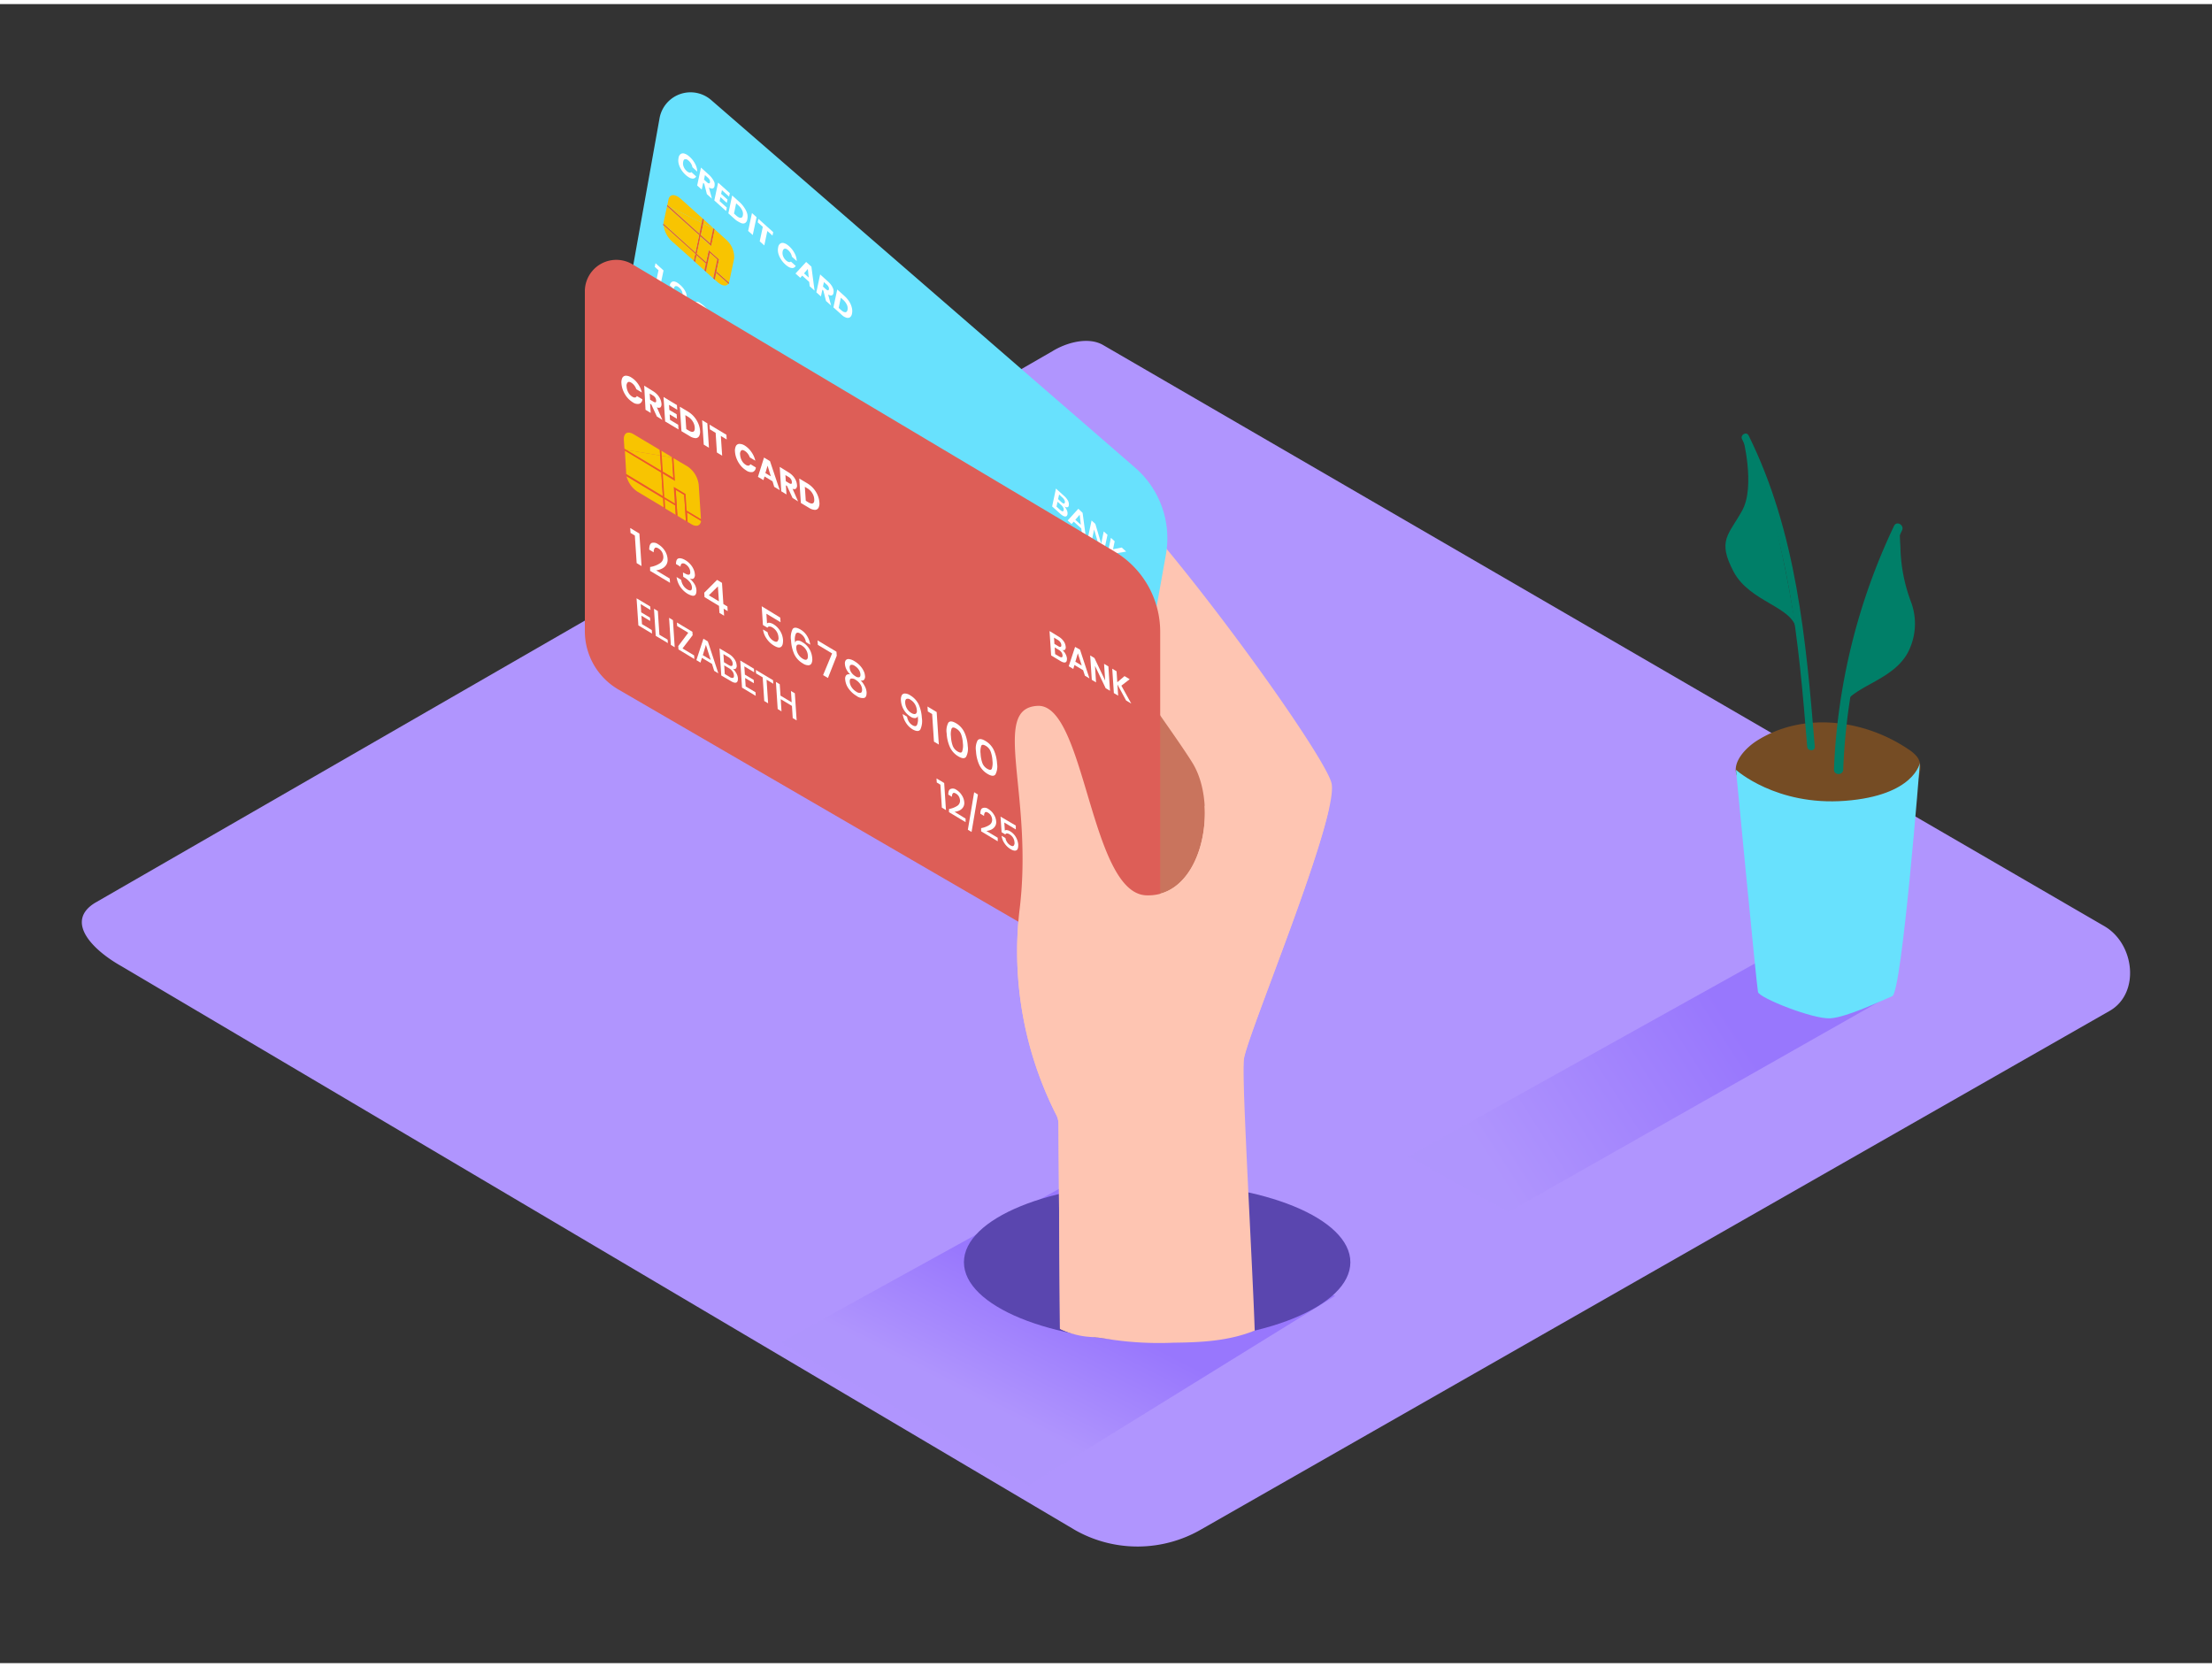 <svg id="Layer_2" data-name="Layer 2" xmlns="http://www.w3.org/2000/svg" xmlns:xlink="http://www.w3.org/1999/xlink" viewBox="0 0 400 300" width="406" height="306" class="illustration styles_illustrationTablet__1DWOa"><rect x="0" y="0" width="400" height="300" fill="#333333" stroke="none"/><defs><linearGradient id="linear-gradient" x1="192.97" y1="234.45" x2="182.47" y2="255.1" gradientUnits="userSpaceOnUse"><stop offset="0" stop-color="#6737fe"></stop><stop offset="1" stop-color="#b095fe"></stop></linearGradient><linearGradient id="linear-gradient-2" x1="313.54" y1="184" x2="270.9" y2="211.33" xlink:href="#linear-gradient"></linearGradient></defs><title>PP</title><path d="M194.51,276,22,174c-5.49-3.08-10.2-8.15-4.85-11.46L190.29,62.78c2.6-1.61,6.54-2.66,9.18-1.13L380.54,166.74c5.49,3.19,6.48,12.1,1,15.29L217.25,275.8A22.94,22.94,0,0,1,194.51,276Z" fill="#b095fe"></path><path d="M157,250.92c1.76,1,27.25,15.78,29,16.94l55.44-34.27-49.09-19.81L141.17,242C146.21,245.36,151.72,247.84,157,250.92Z" opacity="0.32" fill="url(#linear-gradient)"></path><ellipse cx="209.25" cy="227.51" rx="34.94" ry="14.32" fill="#5a46af"></ellipse><rect x="193.44" y="125.1" width="32.72" height="55.84" fill="#c9745d"></rect><path d="M191,200.85a3.62,3.62,0,0,1,.41,1.69l.26,37c10.34,5.21,23.33-4.26,34-8.93-.33-10.53-1.09-36.46-.74-39.74.44-4.13,17.19-43.75,15.86-49.95S197.12,76.54,189.63,79s.88,9.91.88,16.92,20.27,33.43,25.12,41.28,1.76,24.35-8.37,23.94-11-34.67-19.62-34.26S187,143,184.34,164A65.36,65.36,0,0,0,191,200.85Z" fill="#fec5b2"></path><path d="M119.27,20.63,108.45,81.06a12.2,12.2,0,0,0,4.12,11.46l74.72,63.34a8.82,8.82,0,0,0,14.39-5.18l9.15-51.11a16.89,16.89,0,0,0-5.56-15.74L128.59,17.34A5.69,5.69,0,0,0,119.27,20.63Z" fill="#68e1fd"></path><polyline points="341.12 179.66 272.75 218.43 254.68 208.38 321.86 170.97" opacity="0.32" fill="url(#linear-gradient-2)"></polyline><path d="M347.17,137.19a2.86,2.86,0,0,0-.5-1.07,6.38,6.38,0,0,0-1.56-1.36c-7.95-5.38-18.94-6.86-27.34-1.6-1.92,1.2-4.76,3.93-3.64,6.48.66,1.49,2.65,2.36,4,3,4.51,2,9.53,2.93,14.36,3.74,1.78.3,3.58.6,5.38.77a7.42,7.42,0,0,0,6.54-2.81C345.73,142.73,347.74,139.52,347.17,137.19Z" fill="#754c24"></path><path d="M313.92,138.47s7.24,6.56,19.76,5.6,13.5-6.88,13.5-6.88-3.24,41.5-5,42.21-8.11,3.79-11.19,4-12.85-3.68-13.09-4.75S313.92,138.47,313.92,138.47Z" fill="#68e1fd"></path><path d="M316.2,78c-.39-.78-1.57-.1-1.18.68,8.57,17.27,10.24,36.72,11.78,55.6.07.86,1.44.87,1.37,0C326.61,115.15,324.88,95.5,316.2,78Z" fill="#007f68"></path><path d="M315.11,78.16s2.39,9-.08,13.44-4.51,5.38-1.56,11,10.84,6.32,11.37,10.58S321.06,85.77,315.11,78.16Z" fill="#007f68"></path><path d="M342.51,94.34a112.68,112.68,0,0,0-10.87,44.09c0,1.06,1.63,1.06,1.67,0a110.63,110.63,0,0,1,10.64-43.26C344.4,94.22,343,93.38,342.51,94.34Z" fill="#007f68"></path><path d="M343.67,98.72c0-.9-.2-2.67-.1-4.25q-.47.31-1,.6c-3.26,7.91-8.11,26.49-9.57,32.19,2-4.27,10.09-4.85,12.46-11a11.19,11.19,0,0,0,.14-8.08A29.81,29.81,0,0,1,343.67,98.72Z" fill="#007f68"></path><polygon points="125.44 46.43 125.71 45.17 125.97 45.41 125.71 46.66 125.71 46.67 125.44 46.43" fill="#f15a24"></polygon><path d="M122.47,50.38a3.31,3.31,0,0,1,.5.38,3.84,3.84,0,0,1,1,1.27,2,2,0,0,1,.18,1.25,1,1,0,0,1-.51.68,2,2,0,0,1-1,.19,4.77,4.77,0,0,1-1.12-.18l2.16,1.93-.12.56-3.15-2.83.11-.51a6,6,0,0,0,2,.17c.51-.06.8-.27.88-.64a1.24,1.24,0,0,0-.06-.67,1.83,1.83,0,0,0-.51-.69,1.7,1.7,0,0,0-.26-.2.53.53,0,0,0-.38-.09c-.16,0-.29.21-.37.49l-.71-.64c.13-.47.37-.7.71-.7A1.39,1.39,0,0,1,122.47,50.38Z" fill="#fff"></path><polygon points="118.54 46.86 119.99 48.17 119.08 52.47 118.3 51.77 119.08 48.13 118.4 47.52 118.54 46.86" fill="#fff"></polygon><g style="isolation: isolate;"><polygon points="125.71 46.66 125.97 45.41 127.64 46.9 127.38 48.16 125.71 46.66" fill="#f8c401"></polygon><polygon points="125.76 44.91 126.03 45.15 127.69 46.65 127.64 46.9 125.97 45.41 125.71 45.17 119.98 40.01 119.9 39.95 119.96 39.69 125.76 44.91" fill="#f15a24"></polygon><path d="M129.25,49.84l.27-1.26,2.19,2c-.31.41-.89.43-1.53,0a3.37,3.37,0,0,1-.51-.39Z" fill="#f8c401"></path><polygon points="131.82 50.36 131.84 50.38 131.81 50.5 131.78 50.63 131.71 50.56 129.51 48.59 129.57 48.33 131.82 50.36" fill="#f15a24"></polygon><polygon points="128.37 44.96 129.71 46.16 128.98 49.6 129.11 49.73 127.51 48.29 127.64 48.4 128.37 44.96" fill="#f8c401"></polygon><polygon points="128.16 44.47 130.03 46.15 129.57 48.33 129.51 48.59 129.25 49.84 129.11 49.73 128.98 49.6 129.71 46.16 128.37 44.96 127.64 48.4 127.51 48.28 127.38 48.16 127.64 46.9 127.69 46.65 128.16 44.47" fill="#f15a24"></polygon><polygon points="121.02 36.63 126.9 39.54 126.47 41.54 121.02 36.63" fill="#f8c401"></polygon><path d="M121,36.63l-.35-.31,0,.14.24-1.14c.17-.81.88-1,1.71-.48a3.38,3.38,0,0,1,.52.39l3.94,3.54-.16.76Z" fill="#f8c401"></path><polygon points="127.06 38.78 127.33 39.02 127.19 39.68 126.74 41.78 126.69 42.03 126.03 45.15 125.76 44.91 126.42 41.79 126.47 41.54 126.9 39.54 127.06 38.78" fill="#f15a24"></polygon><polygon points="127.19 39.68 128.98 40.57 128.41 43.28 126.74 41.78 127.19 39.68" fill="#f8c401"></polygon><polygon points="128.99 40.52 129.26 40.76 128.63 43.77 126.69 42.03 126.74 41.78 128.41 43.28 128.98 40.57 128.99 40.52" fill="#f15a24"></polygon><path d="M131.28,42.57A4.24,4.24,0,0,1,132.76,46l-.87,4.12a1.3,1.3,0,0,1-.07.23l-2.25-2,.46-2.18-1.88-1.68-.46,2.18L126,45.15l.66-3.12,1.94,1.74.63-3-.27-.24v0l-1.8-.89.14-.66-.27-.24Z" fill="#f8c401"></path></g><path d="M129.2,32.28a1.46,1.46,0,0,1,0,.65.49.49,0,0,1-.33.42.84.84,0,0,1-.6-.16l-.07,0,.54,2-.91-.82-.48-1.88-.19-.17-.26,1.22-.83-.74.69-3.23,1.41,1.27a3.92,3.92,0,0,1,.66.75A2.56,2.56,0,0,1,129.2,32.28Zm-.82-.06a.64.64,0,0,0-.05-.4,1.27,1.27,0,0,0-.34-.44l-.51-.46-.17.82.51.46a1.31,1.31,0,0,0,.21.16.36.36,0,0,0,.18.06c.09,0,.15-.07.18-.2" fill="#fff"></path><path d="M124.19,27.22a3.35,3.35,0,0,1,.52.4,4.46,4.46,0,0,1,1,1.29,3.1,3.1,0,0,1,.37,1.38l-.87-.79a1.83,1.83,0,0,0-.22-.61,2.17,2.17,0,0,0-.45-.56,1.48,1.48,0,0,0-.23-.18.6.6,0,0,0-.41-.1q-.28,0-.36.48a1.54,1.54,0,0,0,.08.86,1.94,1.94,0,0,0,.53.77,1.76,1.76,0,0,0,.26.2.87.87,0,0,0,.24.1.37.37,0,0,0,.37-.08l.87.79a.7.7,0,0,1-.74.38,1.56,1.56,0,0,1-.59-.23,3.69,3.69,0,0,1-.56-.42,4.34,4.34,0,0,1-.83-1,3.67,3.67,0,0,1-.46-1.11,2.36,2.36,0,0,1,0-1,1,1,0,0,1,.38-.68.81.81,0,0,1,.71-.06A1.83,1.83,0,0,1,124.19,27.22Z" fill="#fff"></path><polygon points="129.86 32.28 131.98 34.19 131.84 34.81 130.55 33.65 130.4 34.32 131.56 35.36 131.43 35.95 130.28 34.91 130.13 35.63 131.43 36.8 131.3 37.42 129.17 35.51 129.86 32.28" fill="#fff"></polygon><polygon points="135.98 37.79 136.81 38.53 136.12 41.76 135.29 41.02 135.98 37.79" fill="#fff"></polygon><path d="M135.13,37.94a2.22,2.22,0,0,1,0,1,.91.91,0,0,1-.39.65.82.82,0,0,1-.73,0,2.15,2.15,0,0,1-.39-.19A4,4,0,0,1,133,39l-1.29-1.16.69-3.23,1.29,1.16a5.1,5.1,0,0,1,.91,1.05A3.67,3.67,0,0,1,135.13,37.94Zm-.8.28a1.45,1.45,0,0,0-.12-.92,2.89,2.89,0,0,0-.7-.92l-.39-.35-.39,1.84.39.36a2.54,2.54,0,0,0,.38.28.83.83,0,0,0,.42.14c.22,0,.36-.14.41-.44" fill="#fff"></path><polygon points="137.15 38.84 139.82 41.24 139.69 41.86 138.76 41.03 138.21 43.64 137.38 42.9 137.94 40.28 137.02 39.46 137.15 38.84" fill="#fff"></polygon><path d="M142.17,43.39a3.69,3.69,0,0,1,.53.4,4.46,4.46,0,0,1,1,1.29,3.11,3.11,0,0,1,.37,1.38l-.87-.78a1.82,1.82,0,0,0-.22-.62,2.24,2.24,0,0,0-.45-.56,1.59,1.59,0,0,0-.23-.17.6.6,0,0,0-.41-.1q-.27.06-.36.48a1.56,1.56,0,0,0,.08.87,2,2,0,0,0,.53.77,1.72,1.72,0,0,0,.26.19.78.78,0,0,0,.25.1.39.39,0,0,0,.37-.08l.87.78a.69.69,0,0,1-.74.38,1.46,1.46,0,0,1-.59-.22,3.66,3.66,0,0,1-.55-.42,4.52,4.52,0,0,1-.83-1,3.7,3.7,0,0,1-.46-1.1,2.39,2.39,0,0,1,0-1,1,1,0,0,1,.38-.68.81.81,0,0,1,.71-.06A1.78,1.78,0,0,1,142.17,43.39Z" fill="#fff"></path><path d="M146.73,47.48l.57,4.33-.88-.79-.09-.78-1.27-1.14-.34.4-.87-.78,1.93-2.09Zm-1.34,1.21.86.77-.17-1.57-.68.8" fill="#fff"></path><path d="M150.71,51.62a1.48,1.48,0,0,1,0,.65.49.49,0,0,1-.33.42.92.92,0,0,1-.63-.18l0,0,.54,2-.92-.82-.48-1.88-.18-.17-.26,1.22-.83-.74.69-3.23,1.41,1.27a3.82,3.82,0,0,1,.66.75A2.56,2.56,0,0,1,150.71,51.62Zm-.82-.06a.64.64,0,0,0-.05-.4,1.28,1.28,0,0,0-.33-.43l-.52-.46-.17.81.52.47.2.15a.37.37,0,0,0,.18.06c.09,0,.15-.07.18-.2" fill="#fff"></path><path d="M154.06,55a2.28,2.28,0,0,1,0,1,1,1,0,0,1-.39.66.86.86,0,0,1-.74,0,2,2,0,0,1-.37-.18A4.08,4.08,0,0,1,152,56l-1.29-1.16.69-3.23,1.28,1.15a5.21,5.21,0,0,1,.91,1.06A3.67,3.67,0,0,1,154.06,55Zm-.8.29a1.48,1.48,0,0,0-.12-.92,2.75,2.75,0,0,0-.7-.92l-.39-.35-.39,1.84.39.35a2.55,2.55,0,0,0,.38.29.84.84,0,0,0,.42.14c.21,0,.35-.15.41-.44" fill="#fff"></path><path d="M126.73,54.15a3.87,3.87,0,0,1,.58.44,4.54,4.54,0,0,1,.74.85,2.86,2.86,0,0,1,.4.84,1.56,1.56,0,0,1,0,.73c-.05.28-.18.44-.38.47a.86.86,0,0,1-.55-.15l-.19-.13v0a4.76,4.76,0,0,1,.65,1,1.59,1.59,0,0,1,.12.94c-.08.36-.27.54-.57.54a1.19,1.19,0,0,1-.58-.2,3.79,3.79,0,0,1-.57-.44,4.61,4.61,0,0,1-1.1-1.4,2.7,2.7,0,0,1-.29-1.5l.73.66a1.6,1.6,0,0,0,.15.83,2.38,2.38,0,0,0,.6.79,2,2,0,0,0,.3.23.61.61,0,0,0,.32.11c.16,0,.26-.11.31-.3a1.16,1.16,0,0,0-.18-.81,3.8,3.8,0,0,0-.8-1l-.17-.16.12-.58.18.16a3.54,3.54,0,0,0,.54.42q.55.33.65-.15a1,1,0,0,0-.1-.64,2,2,0,0,0-.49-.65,1.64,1.64,0,0,0-.25-.19.79.79,0,0,0-.35-.12c-.17,0-.3.1-.39.32l-.72-.65c.12-.39.34-.59.66-.58A1.28,1.28,0,0,1,126.73,54.15Z" fill="#fff"></path><path d="M133.09,59.91l-.59,2.81.64.57-.13.61-.64-.57-.2.92-.74-.66.2-.93-2.3-2.07.12-.59,2.86-.79Zm-1.28,2.19.41-2-2,.55,1.6,1.43" fill="#fff"></path><path d="M139.41,65.55l2.91,2.63-.13.62-2.25-2-.27,1.28a.82.82,0,0,1,.5.09l.18.09a3.11,3.11,0,0,1,.47.35,3.66,3.66,0,0,1,.75.9,2.91,2.91,0,0,1,.36.93,2.09,2.09,0,0,1,0,.83c-.1.45-.31.7-.63.74a1.11,1.11,0,0,1-.7-.2,3.66,3.66,0,0,1-.55-.42A4.53,4.53,0,0,1,139,70a2.41,2.41,0,0,1-.27-1.38l.72.65a1.67,1.67,0,0,0,.18.77,2.23,2.23,0,0,0,.54.71,1.92,1.92,0,0,0,.3.23.59.59,0,0,0,.41.11c.18,0,.31-.18.36-.46a1.4,1.4,0,0,0-.1-.82,2.27,2.27,0,0,0-.6-.8,1.92,1.92,0,0,0-.3-.23,1.12,1.12,0,0,0-.24-.11.43.43,0,0,0-.39,0l-.71-.64Z" fill="#fff"></path><path d="M146.76,73.62l-.69-.63a1.75,1.75,0,0,0-.64-1.43,1.82,1.82,0,0,0-.27-.2.57.57,0,0,0-.54-.08c-.21.1-.38.41-.49.94l0,.21a.45.45,0,0,1,.53-.15,1.47,1.47,0,0,1,.38.17,2.8,2.8,0,0,1,.43.32,3.7,3.7,0,0,1,1,1.32,2.34,2.34,0,0,1,.15,1.4.86.86,0,0,1-.33.58.68.68,0,0,1-.63.05,1.56,1.56,0,0,1-.36-.17,3.53,3.53,0,0,1-.54-.41,3.82,3.82,0,0,1-1.23-1.8,4,4,0,0,1,0-1.92c.16-.77.42-1.23.76-1.38a.94.94,0,0,1,.85.16,3.66,3.66,0,0,1,.55.42,3.59,3.59,0,0,1,1,1.29A2.67,2.67,0,0,1,146.76,73.62Zm-2.33-.85c-.22,0-.35.09-.41.36a1.5,1.5,0,0,0,.1.88,2.48,2.48,0,0,0,.66.92,2.15,2.15,0,0,0,.3.23.77.77,0,0,0,.39.13c.19,0,.32-.14.37-.41a1.42,1.42,0,0,0-.1-.88,2.39,2.39,0,0,0-.62-.83,2.09,2.09,0,0,0-.31-.24,1,1,0,0,0-.39-.15" fill="#fff"></path><path d="M155.37,80.49a1.53,1.53,0,0,1,.07.75.52.52,0,0,1-.33.43.89.89,0,0,1-.66-.15,3.56,3.56,0,0,1,.57,1,1.67,1.67,0,0,1,.08.9c-.09.42-.31.6-.68.55a1.72,1.72,0,0,1-.65-.25,4.35,4.35,0,0,1-.65-.5A5.12,5.12,0,0,1,152,81.78a2.1,2.1,0,0,1-.26-1.4.56.56,0,0,1,.37-.49,1.09,1.09,0,0,1,.75.18,3,3,0,0,1-.5-.89,1.5,1.5,0,0,1-.07-.79.54.54,0,0,1,.31-.41.81.81,0,0,1,.62.06l.26.13a4.19,4.19,0,0,1,.63.49,4.91,4.91,0,0,1,.82.93A3.3,3.3,0,0,1,155.37,80.49Zm-1,2.25a1.2,1.2,0,0,0-.16-.81,2.94,2.94,0,0,0-.66-.83,2.42,2.42,0,0,0-.38-.29,1.09,1.09,0,0,0-.36-.15c-.21,0-.34.07-.4.32a1.29,1.29,0,0,0,.14.82,2.91,2.91,0,0,0,.67.86,2.57,2.57,0,0,0,.38.29.87.87,0,0,0,.38.14c.2,0,.33-.1.39-.34m.28-2.05a1.1,1.1,0,0,0-.13-.72,2.5,2.5,0,0,0-.58-.74,2.08,2.08,0,0,0-.33-.25.75.75,0,0,0-.32-.12c-.18,0-.29.08-.35.3a1.08,1.08,0,0,0,.12.71,2.71,2.71,0,0,0,.93,1,.77.77,0,0,0,.31.12q.27,0,.34-.31" fill="#fff"></path><polygon points="148.24 73.55 151.24 76.23 151.13 76.76 148.63 79.04 147.86 78.35 150.37 76.17 148.11 74.15 148.24 73.55" fill="#fff"></polygon><path d="M164.14,88.4a4,4,0,0,1,0,1.9c-.16.76-.41,1.23-.75,1.4a.87.87,0,0,1-.86-.13,3.43,3.43,0,0,1-.52-.4,3.78,3.78,0,0,1-1-1.31,2.61,2.61,0,0,1-.24-1.32l.69.62a1.55,1.55,0,0,0,.14.76,2,2,0,0,0,.51.68,1.86,1.86,0,0,0,.28.21.55.55,0,0,0,.53.08c.21-.1.37-.41.49-.94l0-.22a.45.45,0,0,1-.54.15,1.5,1.5,0,0,1-.38-.17,2.84,2.84,0,0,1-.41-.31,3.67,3.67,0,0,1-1-1.33,2.35,2.35,0,0,1-.16-1.41.94.94,0,0,1,.33-.58A.69.69,0,0,1,162,86a1.66,1.66,0,0,1,.35.16,3.67,3.67,0,0,1,.55.42A3.87,3.87,0,0,1,164.14,88.4Zm-.57.63a1.55,1.55,0,0,0-.1-.88,2.44,2.44,0,0,0-.66-.92,1.91,1.91,0,0,0-.29-.22.77.77,0,0,0-.39-.13c-.2,0-.32.15-.38.42a1.46,1.46,0,0,0,.1.88,2.37,2.37,0,0,0,.61.82,2.15,2.15,0,0,0,.32.24l.16.08a.57.57,0,0,0,.41,0,.39.39,0,0,0,.23-.33" fill="#fff"></path><polygon points="165.66 89.23 167.11 90.54 166.2 94.84 165.43 94.15 166.2 90.5 165.52 89.88 165.66 89.23" fill="#fff"></polygon><path d="M171.37,95a4,4,0,0,1,.05,2c-.15.68-.39,1.1-.73,1.25a.89.89,0,0,1-.85-.15,4.23,4.23,0,0,1-1.72-2.16,4,4,0,0,1,0-2q.22-1,.73-1.26a.92.92,0,0,1,.85.15,3.67,3.67,0,0,1,.56.43A3.71,3.71,0,0,1,171.37,95Zm-.68,1.29a3.33,3.33,0,0,0,0-1.29,1.94,1.94,0,0,0-.66-1.06,2,2,0,0,0-.31-.24c-.22-.13-.39-.15-.52,0a1.7,1.7,0,0,0-.43,1,3.45,3.45,0,0,0,0,1.31,2,2,0,0,0,.67,1.08,2,2,0,0,0,.3.23q.33.2.52,0a1.66,1.66,0,0,0,.44-1" fill="#fff"></path><path d="M176,99.17a4,4,0,0,1,0,1.94c-.14.68-.38,1.1-.73,1.26a.91.91,0,0,1-.85-.15,3.61,3.61,0,0,1-.55-.42,3.7,3.7,0,0,1-1.16-1.74,4,4,0,0,1,0-2q.21-1,.73-1.26a.92.92,0,0,1,.85.15,3.68,3.68,0,0,1,.56.43A3.73,3.73,0,0,1,176,99.17Zm-.69,1.29a3.25,3.25,0,0,0,0-1.3,1.94,1.94,0,0,0-.66-1.06,2.07,2.07,0,0,0-.32-.24c-.22-.13-.39-.14-.52,0a1.65,1.65,0,0,0-.43,1,3.32,3.32,0,0,0-.05,1.31,2,2,0,0,0,.67,1.07,2,2,0,0,0,.3.23c.22.13.4.15.53,0a1.73,1.73,0,0,0,.43-1" fill="#fff"></path><polygon points="116.89 56.27 119.05 58.22 118.95 58.68 117.4 57.29 117.17 58.38 118.56 59.63 118.47 60.07 117.07 58.82 116.83 59.93 118.39 61.34 118.29 61.8 116.13 59.86 116.89 56.27" fill="#fff"></polygon><polygon points="119.64 58.75 120.25 59.3 119.59 62.44 120.9 63.61 120.81 64.06 118.88 62.34 119.64 58.75" fill="#fff"></polygon><path d="M128.15,66.47l.64,4.79-.66-.59-.12-1-1.6-1.43-.46.51-.65-.58,2.14-2.28Zm-1.46,1.43L127.94,69l-.27-2.24-1,1.12" fill="#fff"></path><polygon points="123.28 62.02 125.74 64.23 125.64 64.68 123.27 65.72 125.11 67.37 125 67.84 122.48 65.57 122.58 65.12 124.94 64.08 123.18 62.5 123.28 62.02" fill="#fff"></polygon><polygon points="122.04 60.91 122.65 61.46 121.89 65.04 121.28 64.49 122.04 60.91" fill="#fff"></polygon><path d="M132.31,70.43a1.45,1.45,0,0,1,.16.93c-.05.23-.15.36-.3.39a.83.83,0,0,1-.52-.14l0,0a2.55,2.55,0,0,1,.49.8,1.43,1.43,0,0,1,.09.76c-.06.29-.22.44-.47.43a1.08,1.08,0,0,1-.45-.17,3.56,3.56,0,0,1-.52-.39l-1.5-1.35.76-3.59,1.48,1.33A3.57,3.57,0,0,1,132.31,70.43Zm-.72,2.09a1,1,0,0,0-.11-.6,2.28,2.28,0,0,0-.51-.64l-.76-.68L130,71.73l.77.69a2.08,2.08,0,0,0,.31.24.63.63,0,0,0,.26.1c.15,0,.24-.07.28-.24m.24-1.61a.83.83,0,0,0-.08-.54,2,2,0,0,0-.48-.61l-.73-.66-.23,1.07.76.68a1.88,1.88,0,0,0,.27.21.56.56,0,0,0,.25.09c.13,0,.22-.07.25-.25" fill="#fff"></path><polygon points="133.32 71.05 135.48 73 135.39 73.46 133.83 72.07 133.6 73.15 135 74.4 134.9 74.85 133.51 73.6 133.27 74.72 134.83 76.11 134.73 76.58 132.56 74.64 133.32 71.05" fill="#fff"></polygon><polygon points="135.79 73.27 138.51 75.72 138.41 76.18 137.35 75.24 136.7 78.36 136.08 77.8 136.74 74.69 135.69 73.74 135.79 73.27" fill="#fff"></polygon><polygon points="138.97 76.13 139.58 76.67 139.26 78.18 141.04 79.78 141.36 78.28 141.97 78.83 141.22 82.42 140.6 81.86 140.94 80.25 139.16 78.65 138.82 80.26 138.21 79.71 138.97 76.13" fill="#fff"></polygon><path d="M167.17,101.47a2.72,2.72,0,0,1,.42.32,3.19,3.19,0,0,1,.81,1.05,1.67,1.67,0,0,1,.15,1,.77.77,0,0,1-.42.56,1.64,1.64,0,0,1-.8.17,4,4,0,0,1-.94-.16l1.8,1.62-.1.48-2.63-2.37.09-.42a5,5,0,0,0,1.62.14c.43,0,.67-.22.74-.53a1,1,0,0,0,0-.57,1.53,1.53,0,0,0-.43-.58l-.21-.16a.43.43,0,0,0-.32-.08c-.14,0-.25.16-.31.4l-.6-.54c.11-.38.32-.58.6-.58A1.14,1.14,0,0,1,167.17,101.47Z" fill="#fff"></path><polygon points="164.43 99.02 165.64 100.11 164.88 103.7 164.24 103.12 164.88 100.08 164.32 99.56 164.43 99.02" fill="#fff"></polygon><path d="M174.58,108.09l2.44,2.19-.11.51L175,109.1l-.22,1.07a.65.65,0,0,1,.41.08l.16.08a2.57,2.57,0,0,1,.38.29,3.11,3.11,0,0,1,.63.75,2.54,2.54,0,0,1,.3.78,1.76,1.76,0,0,1,0,.7c-.08.37-.26.58-.53.61a1,1,0,0,1-.58-.17,3.11,3.11,0,0,1-.46-.35,3.69,3.69,0,0,1-.9-1.16,2,2,0,0,1-.23-1.15l.6.54a1.34,1.34,0,0,0,.14.64,1.83,1.83,0,0,0,.45.59,1.64,1.64,0,0,0,.25.19.52.52,0,0,0,.34.09q.22-.05.3-.39a1.13,1.13,0,0,0-.08-.68,1.87,1.87,0,0,0-.5-.67,1.72,1.72,0,0,0-.26-.2l-.19-.09a.35.35,0,0,0-.33,0l-.59-.54Z" fill="#fff"></path><path d="M172.24,106a2.86,2.86,0,0,1,.42.32,3.19,3.19,0,0,1,.81,1.05,1.69,1.69,0,0,1,.15,1.05.78.78,0,0,1-.42.56,1.61,1.61,0,0,1-.8.16,3.9,3.9,0,0,1-.93-.14l1.79,1.61-.1.47-2.62-2.36.09-.43a5.25,5.25,0,0,0,1.62.14c.43,0,.67-.22.74-.53a1,1,0,0,0,0-.57,1.52,1.52,0,0,0-.43-.58,1.41,1.41,0,0,0-.22-.17.44.44,0,0,0-.32-.08c-.13,0-.24.18-.3.41l-.6-.54c.11-.39.31-.58.6-.58A1.11,1.11,0,0,1,172.24,106Z" fill="#fff"></path><polygon points="170.75 103.26 171.34 103.8 168.69 108.19 168.09 107.64 170.75 103.26" fill="#fff"></polygon><path d="M195.77,92l.58,4.32-.72-.64-.1-.86-1.37-1.23-.38.43-.71-.65L195,91.26Zm-1.32,1.25,1,.9-.21-1.81-.79.91" fill="#fff"></path><path d="M193.12,89.79a1.3,1.3,0,0,1,.15.85c0,.21-.13.32-.27.35a.62.62,0,0,1-.43-.11l-.06,0a2.25,2.25,0,0,1,.44.72,1.24,1.24,0,0,1,.08.68q-.09.4-.42.38a1,1,0,0,1-.42-.15,3.11,3.11,0,0,1-.47-.36l-1.46-1.31.69-3.23,1.43,1.29A3.23,3.23,0,0,1,193.12,89.79Zm-.78,1.74a.69.69,0,0,0-.07-.47,1.7,1.7,0,0,0-.39-.49l-.64-.58-.19.88.64.58a1.62,1.62,0,0,0,.25.19.53.53,0,0,0,.2.08c.11,0,.18-.06.21-.2m.21-1.39a.65.65,0,0,0-.07-.43,1.52,1.52,0,0,0-.37-.47l-.6-.55-.18.84.61.55a1.61,1.61,0,0,0,.22.17.44.44,0,0,0,.19.07c.11,0,.17-.05.2-.18" fill="#fff"></path><polygon points="197.39 93.38 198.07 93.99 199.13 97.57 199.59 95.36 200.27 95.97 199.59 99.2 198.91 98.59 197.85 95.02 197.39 97.21 196.71 96.6 197.39 93.38" fill="#fff"></polygon><polygon points="200.89 96.52 201.57 97.14 201.27 98.58 202.84 98.27 203.65 99 201.88 99.3 202.97 102.23 202.15 101.49 201.2 98.89 200.89 100.36 200.21 99.75 200.89 96.52" fill="#fff"></polygon><polygon points="120.67 36.32 121.02 36.63 126.47 41.54 126.42 41.79 120.62 36.57 120.64 36.46 120.67 36.32" fill="#f15a24"></polygon><path d="M126.42,41.79l-.66,3.12L120,39.71a1.74,1.74,0,0,1,0-.26l.61-2.87Z" fill="#f8c401"></path><path d="M120,40l5.73,5.15-.27,1.26-4-3.55A4.71,4.71,0,0,1,120,40Z" fill="#f8c401"></path><path d="M105.76,52v61.39a12.2,12.2,0,0,0,6.08,10.56l84.71,49.18a8.82,8.82,0,0,0,13.25-7.63V113.53A16.89,16.89,0,0,0,201.56,99l-87.2-51.95A5.69,5.69,0,0,0,105.76,52Z" fill="#dd5e57"></path><path d="M191,200.85a3.62,3.62,0,0,1,.41,1.69l.26,37c2,1.06,6.78,1.53,9,1.91a60.13,60.13,0,0,0,11.51.61c5-.06,9.92-.28,14.71-2.19-.32-10.35-2.35-45.69-2-49,.38-3.54,12.71-33.1,15.41-45.4-7.48.22-15,0-22.46-.49.45,7.78-3.18,16.48-10.58,16.18-10.14-.41-11-34.67-19.62-34.26S187,143,184.34,164A65.36,65.36,0,0,0,191,200.85Z" fill="#fec5b2"></path><path d="M114.1,67.48a4.08,4.08,0,0,1,1.26,1.18,4.48,4.48,0,0,1,.71,1.58l-1-.6a2.62,2.62,0,0,0-.37-.68,2.05,2.05,0,0,0-.55-.5c-.28-.17-.49-.19-.64-.06a.91.91,0,0,0-.2.77,2.5,2.5,0,0,0,.32,1.07,1.93,1.93,0,0,0,.69.74.85.85,0,0,0,.53.16.41.41,0,0,0,.31-.27l1,.6a.9.9,0,0,1-.56.81,1.49,1.49,0,0,1-1.2-.29,4.08,4.08,0,0,1-1-.88,4.77,4.77,0,0,1-.71-1.2,4.12,4.12,0,0,1-.31-1.31,1.92,1.92,0,0,1,.15-1,.73.73,0,0,1,.61-.4A1.82,1.82,0,0,1,114.1,67.48Z" fill="#fff"></path><path d="M118.78,72.9l1,2.29-1-.62-1-2.17-.22-.13.11,1.66-.94-.57L116.49,69l1.61,1a3.39,3.39,0,0,1,.79.65,3,3,0,0,1,.51.78,2.47,2.47,0,0,1,.21.82.83.83,0,0,1-.18.68A.64.64,0,0,1,118.78,72.9Zm-.23-.9c.08,0,.12-.16.1-.34a1,1,0,0,0-.16-.49,1.21,1.21,0,0,0-.41-.39l-.59-.35.07,1.11.59.35c.19.11.32.15.4.11" fill="#fff"></path><polygon points="122.41 72.51 122.47 73.36 120.98 72.47 121.04 73.39 122.36 74.18 122.41 74.99 121.1 74.2 121.16 75.18 122.64 76.07 122.7 76.92 120.28 75.47 119.99 71.05 122.41 72.51" fill="#fff"></polygon><path d="M126.27,75.84a3.93,3.93,0,0,1,.32,1.29,1.77,1.77,0,0,1-.17,1,.75.75,0,0,1-.65.36,2.19,2.19,0,0,1-1.07-.38l-1.47-.88-.29-4.42,1.47.88a4.53,4.53,0,0,1,1.1.93A4.72,4.72,0,0,1,126.27,75.84Zm-.88,1.47c.19-.1.27-.35.24-.75a2.31,2.31,0,0,0-.37-1.11,2.57,2.57,0,0,0-.88-.85l-.45-.27.17,2.52.45.27c.37.22.64.28.83.19" fill="#fff"></path><polygon points="127.91 75.81 128.2 80.23 127.26 79.66 126.97 75.25 127.91 75.81" fill="#fff"></polygon><polygon points="131.36 77.88 131.41 78.73 130.35 78.09 130.59 81.66 129.64 81.09 129.41 77.53 128.37 76.9 128.31 76.05 131.36 77.88" fill="#fff"></polygon><path d="M139.24,82.65,141,87.89l-1-.6-.3-1-1.45-.87-.19.66-1-.59L138.16,82Zm-.85,2.15,1,.59-.59-1.92-.39,1.33" fill="#fff"></path><path d="M134.63,79.8A4.1,4.1,0,0,1,135.88,81a4.45,4.45,0,0,1,.71,1.57l-1-.6a2.4,2.4,0,0,0-.37-.68,2,2,0,0,0-.55-.5c-.27-.16-.49-.19-.64-.06a.92.92,0,0,0-.19.77,2.48,2.48,0,0,0,.31,1.06,2,2,0,0,0,.69.74.82.82,0,0,0,.53.16.38.38,0,0,0,.31-.27l1,.6a.91.91,0,0,1-.55.82,1.51,1.51,0,0,1-1.2-.29,4,4,0,0,1-1-.88,4.65,4.65,0,0,1-.71-1.2,4.16,4.16,0,0,1-.31-1.31,1.9,1.9,0,0,1,.16-1,.71.71,0,0,1,.61-.4A1.81,1.81,0,0,1,134.63,79.8Z" fill="#fff"></path><path d="M143.32,87.64l1,2.29-1-.62-1-2.17-.21-.13.11,1.66-.94-.57L141,83.69l1.61,1a3.39,3.39,0,0,1,.79.65,3,3,0,0,1,.51.78,2.47,2.47,0,0,1,.21.82.83.83,0,0,1-.18.68A.64.64,0,0,1,143.32,87.64Zm-.23-.9c.08,0,.12-.16.1-.34a1,1,0,0,0-.16-.49,1.21,1.21,0,0,0-.41-.39l-.59-.35.07,1.11.59.35c.19.11.32.15.4.11" fill="#fff"></path><path d="M147.85,88.8a3.83,3.83,0,0,1,.32,1.3,1.69,1.69,0,0,1-.17,1,.72.72,0,0,1-.65.36,2.14,2.14,0,0,1-1.06-.37l-1.47-.88-.29-4.42,1.47.88a4.58,4.58,0,0,1,1.85,2.12ZM147,90.27c.19-.1.27-.35.24-.75a2.31,2.31,0,0,0-.37-1.11,2.57,2.57,0,0,0-.88-.85l-.45-.27.17,2.52.45.27c.37.22.64.28.83.19" fill="#fff"></path><polygon points="115.62 95.74 116.01 101.62 115.13 101.09 114.8 96.1 114.02 95.63 113.96 94.74 115.62 95.74" fill="#fff"></polygon><path d="M119,97.67a3.64,3.64,0,0,1,1.21,1.16,3.14,3.14,0,0,1,.51,1.51,1.7,1.7,0,0,1-.26,1.09,1.94,1.94,0,0,1-.81.68,3.2,3.2,0,0,1-1,.29l2.46,1.48.05.77-3.6-2.16,0-.7a4.48,4.48,0,0,0,1.78-.67,1.29,1.29,0,0,0,.61-1.21,2,2,0,0,0-.24-.83,1.74,1.74,0,0,0-.65-.65c-.3-.18-.52-.2-.65-.07a1.06,1.06,0,0,0-.19.78l-.82-.49c0-.65.14-1.06.45-1.21A1.3,1.3,0,0,1,119,97.67Z" fill="#fff"></path><path d="M123.93,100.55a3.87,3.87,0,0,1,.89.73,3.46,3.46,0,0,1,.59.9,2.63,2.63,0,0,1,.24.91.88.88,0,0,1-.21.76c-.17.14-.42.13-.74,0v0a4.77,4.77,0,0,1,.87,1,2.43,2.43,0,0,1,.37,1.14c0,.5-.08.81-.35.95s-.67,0-1.21-.28a4.33,4.33,0,0,1-1.36-1.28,4.09,4.09,0,0,1-.67-1.77l.83.5a2.5,2.5,0,0,0,.36,1,2.27,2.27,0,0,0,.75.74c.29.17.51.22.65.15s.2-.26.19-.53a1.72,1.72,0,0,0-.39-.95,3.39,3.39,0,0,0-1-.84l-.19-.12-.05-.79.19.12.05,0c.76.46,1.12.38,1.08-.23a1.63,1.63,0,0,0-.26-.78,1.88,1.88,0,0,0-.62-.6.69.69,0,0,0-.62-.12c-.16.08-.25.27-.26.58l-.82-.49c0-.56.14-.9.42-1S123.39,100.23,123.93,100.55Z" fill="#fff"></path><path d="M130.81,108.49l.73.44.05.84-.73-.44.08,1.27-.84-.51-.08-1.27-2.62-1.58-.05-.8,2.32-2.32.89.54ZM130,108l-.18-2.7-1.64,1.61L130,108" fill="#fff"></path><path d="M141.09,110.94l.06.84-2.56-1.54.11,1.75a.58.58,0,0,1,.47-.11,1.94,1.94,0,0,1,.71.27,3.39,3.39,0,0,1,.91.8,3.84,3.84,0,0,1,.58,1,3.71,3.71,0,0,1,.23,1.06c0,.62-.08,1-.36,1.22s-.7.13-1.28-.22a4.16,4.16,0,0,1-1.35-1.29,3.64,3.64,0,0,1-.63-1.63l.82.49a2.47,2.47,0,0,0,.37.9,2.14,2.14,0,0,0,.68.65c.34.2.58.24.73.11a.91.91,0,0,0,.19-.76,2.2,2.2,0,0,0-1.07-1.74,1,1,0,0,0-.58-.19.37.37,0,0,0-.34.22l-.82-.49-.22-3.39Z" fill="#fff"></path><path d="M146.35,116.59a3.79,3.79,0,0,1,.53,1.72,1.74,1.74,0,0,1-.13.9.63.63,0,0,1-.55.35,1.73,1.73,0,0,1-1-.32,3.82,3.82,0,0,1-1.59-1.72,6.91,6.91,0,0,1-.56-2.42,3.4,3.4,0,0,1,.29-2.1c.26-.34.74-.3,1.42.1a3.42,3.42,0,0,1,1.2,1.19,4.1,4.1,0,0,1,.56,1.55l-.79-.48a2.11,2.11,0,0,0-1-1.53c-.37-.22-.64-.22-.8,0a2.43,2.43,0,0,0-.17,1.41l0,.29a.48.48,0,0,1,.43-.43,1.37,1.37,0,0,1,.85.25A3.57,3.57,0,0,1,146.35,116.59Zm-.48,1.93c.17-.09.24-.32.22-.69a2.26,2.26,0,0,0-.33-1.07A2.3,2.3,0,0,0,145,116a.94.94,0,0,0-.74-.17c-.2.07-.29.28-.27.64a2.5,2.5,0,0,0,.34,1.07,2.35,2.35,0,0,0,.85.85c.31.18.55.23.71.13" fill="#fff"></path><polygon points="151.26 117.11 151.31 117.83 149.72 121.86 148.84 121.34 150.47 117.42 147.9 115.88 147.84 115.06 151.26 117.11" fill="#fff"></polygon><path d="M156.39,123.36a2.75,2.75,0,0,1,.32,1.11c0,.57-.11.9-.45,1a1.81,1.81,0,0,1-1.37-.37,4.67,4.67,0,0,1-1.43-1.31,3.24,3.24,0,0,1-.62-1.66,1,1,0,0,1,.2-.79.73.73,0,0,1,.72-.11,3.31,3.31,0,0,1-.69-.91,2.48,2.48,0,0,1-.28-1,1,1,0,0,1,.15-.67.65.65,0,0,1,.57-.21,2.38,2.38,0,0,1,1,.38,4.45,4.45,0,0,1,1,.8,4,4,0,0,1,.65.94,2.47,2.47,0,0,1,.26.92.91.91,0,0,1-.17.7.62.62,0,0,1-.63.11A3.93,3.93,0,0,1,156.39,123.36Zm-.75,1.18c.19-.07.27-.28.25-.61a1.81,1.81,0,0,0-.36-1,2.75,2.75,0,0,0-.82-.75,1.08,1.08,0,0,0-.78-.21c-.2,0-.29.25-.27.59a2,2,0,0,0,.36,1,2.62,2.62,0,0,0,.83.78,1,1,0,0,0,.8.2m-2-4.52a1.68,1.68,0,0,0,.31.86,2.28,2.28,0,0,0,.72.66.89.89,0,0,0,.69.19c.17-.05.24-.24.22-.54a1.7,1.7,0,0,0-.31-.85,2.33,2.33,0,0,0-.73-.68.84.84,0,0,0-.69-.17c-.16.06-.24.24-.22.54" fill="#fff"></path><path d="M166.13,126.65a6.81,6.81,0,0,1,.57,2.41,3.68,3.68,0,0,1-.27,2.11c-.25.37-.71.36-1.37,0a3.6,3.6,0,0,1-1.24-1.22,4,4,0,0,1-.59-1.57l.79.48a2.51,2.51,0,0,0,.34.91,1.89,1.89,0,0,0,.64.63c.37.22.64.22.8,0a2.5,2.5,0,0,0,.17-1.42l0-.29a.5.5,0,0,1-.44.42,1.33,1.33,0,0,1-.85-.24,3.58,3.58,0,0,1-1.23-1.24,3.76,3.76,0,0,1-.53-1.71,1.76,1.76,0,0,1,.13-.9.61.61,0,0,1,.55-.35,1.77,1.77,0,0,1,1,.33A3.84,3.84,0,0,1,166.13,126.65Zm-.44,1.59a.73.73,0,0,0,.11-.53,2.52,2.52,0,0,0-.33-1.07,2.36,2.36,0,0,0-.85-.86.73.73,0,0,0-.71-.13c-.17.1-.24.32-.22.7a2.32,2.32,0,0,0,.33,1.07,2.28,2.28,0,0,0,.78.77,1.21,1.21,0,0,0,.52.19.41.41,0,0,0,.37-.14" fill="#fff"></path><polygon points="169.38 128.02 169.77 133.9 168.89 133.37 168.56 128.38 167.78 127.91 167.72 127.02 169.38 128.02" fill="#fff"></polygon><path d="M174.41,131.73a6.87,6.87,0,0,1,.59,2.45,3.1,3.1,0,0,1-.3,1.93c-.26.36-.73.33-1.41-.08a3.78,3.78,0,0,1-1.52-1.68,6.9,6.9,0,0,1-.58-2.46,3.12,3.12,0,0,1,.29-1.93c.26-.35.73-.32,1.42.09A3.77,3.77,0,0,1,174.41,131.73ZM174,135.1a3.24,3.24,0,0,0,.12-1.42,5.7,5.7,0,0,0-.33-1.67,2,2,0,0,0-.88-1c-.43-.26-.7-.25-.83,0a3.19,3.19,0,0,0-.12,1.41,5.84,5.84,0,0,0,.32,1.69,2.05,2.05,0,0,0,.9,1.05c.42.25.69.25.81,0" fill="#fff"></path><path d="M179.72,134.91a6.85,6.85,0,0,1,.58,2.45,3.12,3.12,0,0,1-.29,1.93c-.26.36-.73.33-1.42-.08a3.77,3.77,0,0,1-1.52-1.67,6.9,6.9,0,0,1-.58-2.46,3.12,3.12,0,0,1,.29-1.93c.26-.35.73-.32,1.41.09A3.79,3.79,0,0,1,179.72,134.91Zm-.37,3.37a3.39,3.39,0,0,0,.12-1.43,5.88,5.88,0,0,0-.32-1.67,2,2,0,0,0-.89-1.05c-.42-.25-.7-.25-.82,0a3.19,3.19,0,0,0-.12,1.41,5.84,5.84,0,0,0,.32,1.69,2,2,0,0,0,.89,1.05c.42.25.69.25.82,0" fill="#fff"></path><polygon points="117.58 108.93 117.63 109.57 115.86 108.5 115.95 109.99 117.54 110.94 117.58 111.55 115.99 110.6 116.09 112.12 117.86 113.19 117.91 113.83 115.44 112.35 115.11 107.45 117.58 108.93" fill="#fff"></polygon><polygon points="118.96 109.76 119.24 114.04 120.73 114.93 120.77 115.55 118.58 114.24 118.26 109.34 118.96 109.76" fill="#fff"></polygon><polygon points="121.69 111.4 122.01 116.3 121.31 115.88 120.99 110.98 121.69 111.4" fill="#fff"></polygon><polygon points="125.21 113.51 125.25 114.13 123.42 116.52 125.52 117.78 125.56 118.43 122.69 116.7 122.65 116.09 124.46 113.68 122.45 112.47 122.41 111.83 125.21 113.51" fill="#fff"></polygon><path d="M128,115.25l1.9,5.77-.75-.45-.4-1.26-1.82-1.09-.26.86-.74-.45,1.27-3.87Zm-.91,2.48,1.43.86-.87-2.72-.56,1.87" fill="#fff"></path><path d="M133.15,121a2.18,2.18,0,0,1,.29.92c0,.41-.07.66-.29.76s-.57,0-1-.27l-1.72-1-.32-4.9,1.69,1a3.13,3.13,0,0,1,1,.93,2.2,2.2,0,0,1,.41,1.11.72.72,0,0,1-.17.63.53.53,0,0,1-.54,0A2.82,2.82,0,0,1,133.15,121Zm-.61.83c.13,0,.2-.19.18-.44a1.39,1.39,0,0,0-.26-.71,2,2,0,0,0-.63-.58l-.87-.52.1,1.56.88.53a.78.78,0,0,0,.6.17m-1.72-4.3.1,1.47.86.52q.37.22.55.15c.12-.06.17-.2.16-.43a1.29,1.29,0,0,0-.23-.65,1.78,1.78,0,0,0-.6-.55l-.84-.5" fill="#fff"></path><polygon points="136.34 120.19 136.38 120.83 134.6 119.76 134.7 121.25 136.29 122.2 136.33 122.81 134.74 121.86 134.84 123.38 136.62 124.44 136.66 125.09 134.18 123.6 133.86 118.7 136.34 120.19" fill="#fff"></polygon><polygon points="139.79 122.26 139.83 122.9 138.62 122.17 138.9 126.44 138.2 126.02 137.92 121.75 136.72 121.03 136.68 120.4 139.79 122.26" fill="#fff"></polygon><polygon points="143.73 124.63 144.06 129.53 143.35 129.11 143.21 126.91 141.18 125.69 141.32 127.89 140.63 127.47 140.31 122.57 141 122.99 141.14 125.05 143.16 126.26 143.03 124.21 143.73 124.63" fill="#fff"></polygon><polygon points="170.74 140.85 171.06 145.75 170.32 145.3 170.05 141.15 169.4 140.76 169.35 140.02 170.74 140.85" fill="#fff"></polygon><path d="M172.94,142.08a3,3,0,0,1,1,1,2.6,2.6,0,0,1,.43,1.26,1.39,1.39,0,0,1-.22.91,1.61,1.61,0,0,1-.67.57,2.76,2.76,0,0,1-.87.24l2,1.23,0,.64-3-1.8,0-.58a4,4,0,0,0,1.48-.56,1.09,1.09,0,0,0,.51-1,1.66,1.66,0,0,0-.2-.69,1.46,1.46,0,0,0-.54-.54q-.37-.22-.54-.06a.9.9,0,0,0-.17.65l-.67-.4c0-.54.12-.88.37-1A1.06,1.06,0,0,1,172.94,142.08Z" fill="#fff"></path><polygon points="176.84 142.93 175.69 149.7 175.02 149.3 176.16 142.52 176.84 142.93" fill="#fff"></polygon><path d="M178.72,145.55a3,3,0,0,1,1,1,2.58,2.58,0,0,1,.42,1.25,1.4,1.4,0,0,1-.22.91,1.68,1.68,0,0,1-.67.57,2.79,2.79,0,0,1-.88.24l2.05,1.23,0,.64-3-1.8,0-.58a4.06,4.06,0,0,0,1.48-.56,1.09,1.09,0,0,0,.51-1,1.66,1.66,0,0,0-.2-.69,1.48,1.48,0,0,0-.54-.54c-.25-.15-.43-.17-.55-.06a.92.92,0,0,0-.16.65l-.68-.41c0-.54.12-.88.37-1A1.08,1.08,0,0,1,178.72,145.55Z" fill="#fff"></path><path d="M183.69,148.55l0,.7L181.61,148l.1,1.46a.44.44,0,0,1,.39-.09,1.44,1.44,0,0,1,.58.22,2.86,2.86,0,0,1,.77.67,3.15,3.15,0,0,1,.48.85,3.18,3.18,0,0,1,.2.89c0,.52-.06.85-.3,1s-.59.1-1.07-.18a3.5,3.5,0,0,1-1.12-1.07,3.06,3.06,0,0,1-.52-1.36l.69.41a2,2,0,0,0,.31.76,1.79,1.79,0,0,0,.57.55c.27.16.48.2.6.09a.75.75,0,0,0,.16-.63,1.8,1.8,0,0,0-.26-.83,1.85,1.85,0,0,0-.63-.61.89.89,0,0,0-.48-.16.32.32,0,0,0-.29.18l-.67-.4-.19-2.82Z" fill="#fff"></path><path d="M195.3,116.73l1.71,5.21-.82-.49-.33-1-1.56-.94-.22.72-.82-.49,1.15-3.5Zm-.84,2.19,1.15.69-.7-2.21-.45,1.52" fill="#fff"></path><path d="M192.68,117.52a2.06,2.06,0,0,1,.26.83c0,.37-.07.6-.27.68s-.52,0-.93-.25l-1.66-1-.29-4.41,1.63,1a2.93,2.93,0,0,1,.92.84,2,2,0,0,1,.37,1,.65.65,0,0,1-.15.56.46.46,0,0,1-.48,0A2.43,2.43,0,0,1,192.68,117.52Zm-.68.58q.16,0,.14-.34a1.09,1.09,0,0,0-.2-.55,1.55,1.55,0,0,0-.49-.44l-.73-.44.08,1.21.74.44c.21.12.36.17.46.13m-1.4-3.56.07,1.14.7.42a.58.58,0,0,0,.43.12q.14-.06.12-.33a1,1,0,0,0-.18-.51,1.4,1.4,0,0,0-.46-.42l-.69-.41" fill="#fff"></path><polygon points="200.43 119.76 200.72 124.17 199.94 123.71 198.01 119.67 198.2 122.66 197.43 122.19 197.14 117.78 197.91 118.25 199.85 122.32 199.65 119.3 200.43 119.76" fill="#fff"></polygon><polygon points="204.28 122.08 202.78 123.25 204.57 126.49 203.63 125.92 202.07 123.04 202.2 125.06 201.42 124.59 201.13 120.18 201.91 120.65 202.04 122.63 203.35 121.52 204.28 122.08" fill="#fff"></polygon><path d="M124.34,93.64l-.11-1.72,2.55,1.53c-.11.87-.83,1.16-1.74.61Z" fill="#f8c401"></path><polygon points="119.99 91.03 119.88 89.31 120.19 89.5 120.3 91.22 120.15 91.13 119.99 91.03" fill="#f15a24"></polygon><g style="isolation: isolate;"><path d="M113.29,85.36l6.59,4L120,91l-4.74-2.84A4.77,4.77,0,0,1,113.29,85.36Z" fill="#f8c401"></path><polygon points="120.19 89.5 122.09 90.64 122.2 92.36 120.3 91.22 120.19 89.5" fill="#f8c401"></polygon><polygon points="119.86 88.97 120.16 89.15 122.06 90.29 122.09 90.64 120.19 89.5 119.88 89.31 113.29 85.36 113.25 85.33 113.23 84.99 119.86 88.97" fill="#f15a24"></polygon><path d="M119.58,84.71l.28,4.25-6.62-4v-.08L113,80.73Z" fill="#f8c401"></path><polygon points="112.93 80.39 113.32 80.62 119.56 84.36 119.58 84.71 112.95 80.73 112.93 80.39" fill="#f15a24"></polygon><polygon points="123.72 88.75 124.03 93.46 124.18 93.55 122.36 92.45 122.5 92.54 122.19 87.83 123.72 88.75" fill="#f8c401"></polygon><polygon points="119.56 84.36 113.32 80.62 119.38 81.63 119.56 84.36" fill="#f8c401"></polygon><polygon points="126.78 93.13 126.81 93.47 126.77 93.45 124.22 91.92 124.2 91.57 126.78 93.13" fill="#f15a24"></polygon><polygon points="124 88.59 124.2 91.57 124.22 91.92 124.34 93.64 124.18 93.55 124.03 93.46 123.72 88.75 122.19 87.83 122.5 92.54 122.36 92.45 122.2 92.36 122.09 90.64 122.06 90.29 121.87 87.3 124 88.59" fill="#f15a24"></polygon><path d="M119.37,81.63l-6.06-1-.39-.23-.11-1.63c-.08-1.18.71-1.64,1.75-1l4.74,2.84Z" fill="#f8c401"></path><polygon points="119.31 80.59 119.61 80.78 119.67 81.68 119.86 84.55 119.88 84.89 120.16 89.15 119.86 88.97 119.58 84.71 119.56 84.36 119.38 81.63 119.31 80.59" fill="#f15a24"></polygon><polygon points="119.67 81.68 121.52 81.98 121.76 85.69 119.86 84.55 119.67 81.68" fill="#f8c401"></polygon><polygon points="121.51 81.92 121.52 81.98 119.67 81.68 119.61 80.78 121.51 81.92" fill="#f8c401"></polygon><polygon points="121.51 81.92 121.82 82.1 122.09 86.22 119.88 84.89 119.86 84.55 121.76 85.69 121.52 81.98 121.51 81.92" fill="#f15a24"></polygon><path d="M124.35,83.62a4.66,4.66,0,0,1,2,3.28l.4,6.15s0,.05,0,.08l-2.58-1.55-.2-3-2.14-1.28.2,3-1.9-1.14-.28-4.25,2.21,1.32-.27-4.12Z" fill="#f8c401"></path></g></svg>